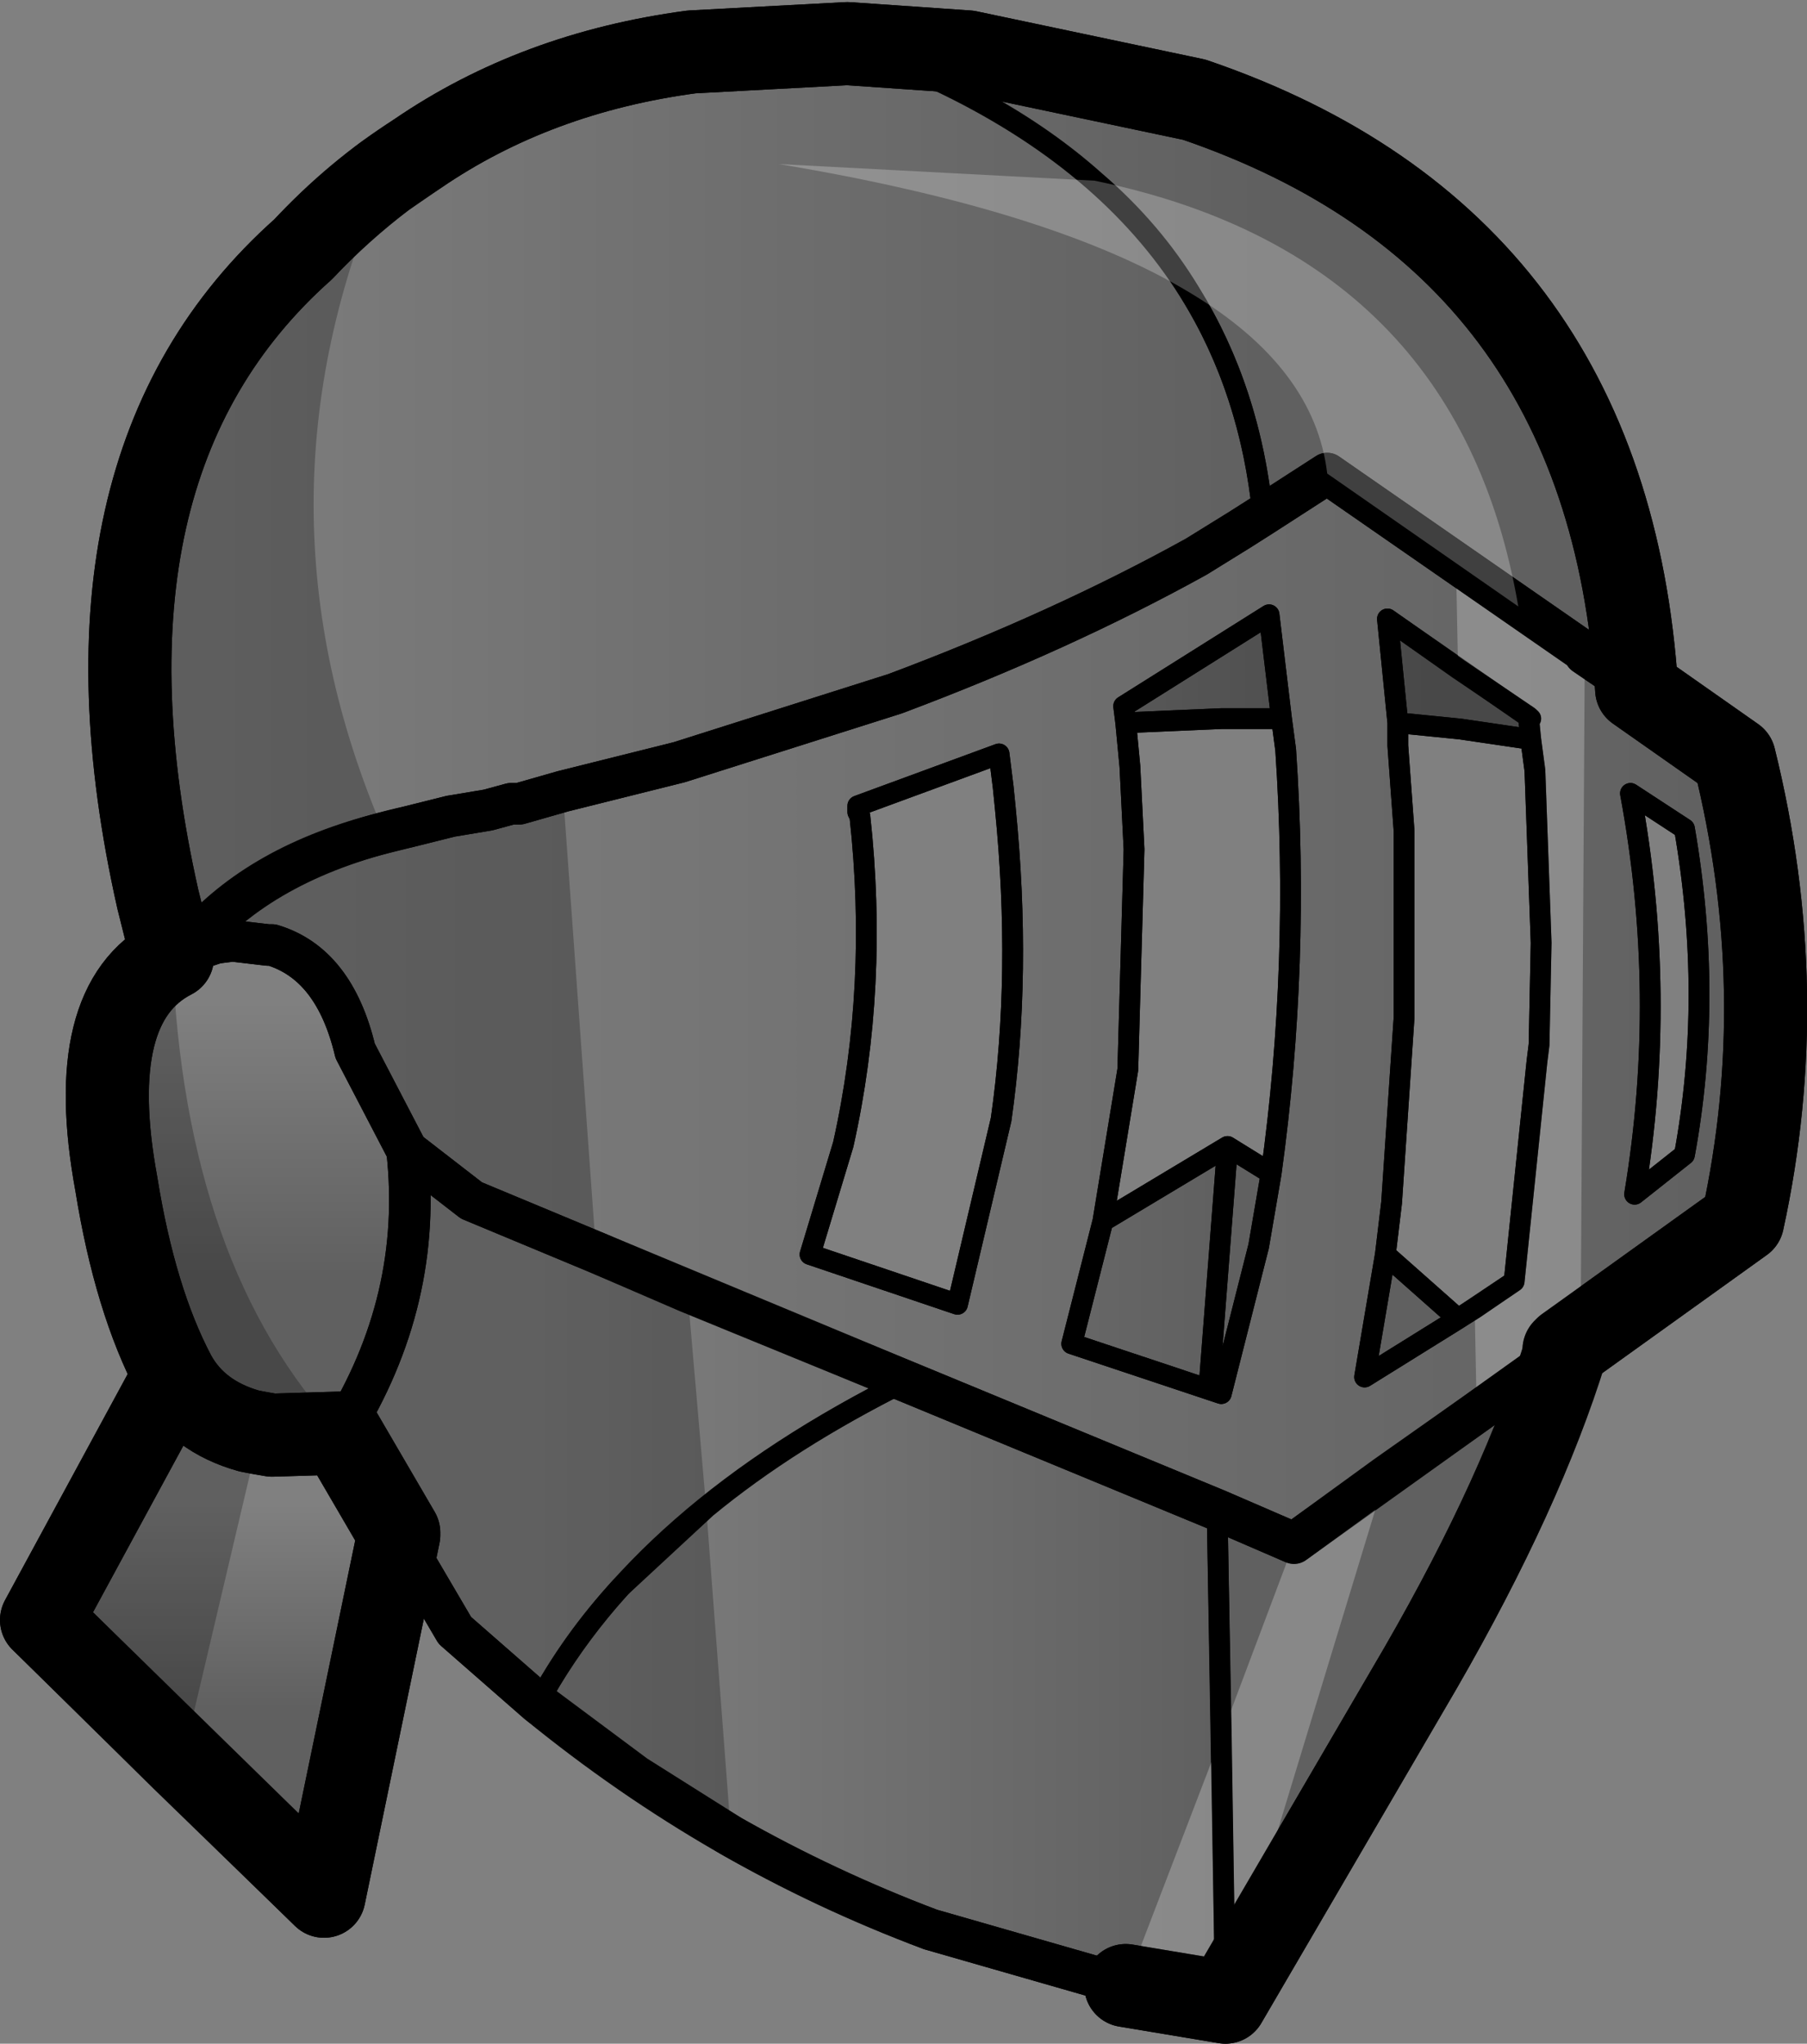 <?xml version="1.0" encoding="UTF-8" standalone="no"?>
<svg xmlns:xlink="http://www.w3.org/1999/xlink" height="49.2px" width="43.5px" xmlns="http://www.w3.org/2000/svg">
  <rect width="100%" height="100%" fill="#808080" stroke="none"/>
  <g transform="matrix(1.0, 0.0, 0.0, 1.0, -186.45, -89.95)">
    <path d="M190.6 113.0 L190.25 111.6 Q187.9 101.15 193.75 95.95 195.0 94.6 196.5 93.65 199.35 91.7 203.1 91.2 L206.85 91.0 209.75 91.2 215.2 92.35 Q225.15 95.75 225.85 106.55 L224.6 105.7 224.6 105.65 218.4 101.35 216.85 102.35 216.3 102.7 215.25 103.35 Q212.0 105.15 208.0 106.65 L202.8 108.3 200.0 109.0 198.95 109.3 198.75 109.3 198.2 109.45 197.3 109.6 196.3 109.85 Q192.9 110.6 191.15 112.6 L191.1 112.6 190.9 112.85 190.6 113.0 M206.85 91.0 Q216.05 94.25 216.85 102.35 216.05 94.25 206.85 91.0" fill="url(#gradient0)" fill-rule="evenodd" stroke="none"/>
    <path d="M225.85 106.55 L228.2 108.2 Q229.6 113.85 228.4 119.35 L224.15 122.4 224.1 122.45 217.6 127.1 215.75 126.3 208.25 123.2 197.8 118.85 196.25 117.65 195.0 115.25 Q194.5 113.15 193.0 112.7 L192.9 112.7 192.05 112.6 191.65 112.65 191.25 112.75 191.15 112.6 Q192.9 110.6 196.3 109.85 L197.3 109.6 198.2 109.45 198.75 109.3 198.95 109.35 198.95 109.3 200.0 109.0 202.8 108.3 208.0 106.65 Q212.0 105.15 215.25 103.35 L216.3 102.7 216.85 102.35 218.4 101.35 224.6 105.65 224.6 105.7 225.85 106.55 M221.55 121.7 L222.9 120.8 223.45 115.5 223.5 115.1 223.55 112.65 223.4 108.5 223.3 107.75 223.25 107.25 223.3 107.25 219.85 104.85 220.1 107.35 220.1 107.9 220.25 109.95 220.25 114.45 219.95 118.9 219.8 120.15 219.3 123.1 221.55 121.7 M227.0 109.9 L225.7 109.05 Q226.6 113.9 225.8 118.7 L227.0 117.75 Q227.7 113.95 227.0 109.9 M217.3 107.25 L217.0 104.75 213.5 106.95 213.55 107.35 213.65 108.4 213.75 110.4 213.6 115.7 213.0 119.35 212.25 122.3 215.55 123.4 215.85 123.5 216.75 119.95 217.05 118.2 Q217.75 113.15 217.4 108.0 L217.3 107.25 M210.5 108.1 L207.1 109.35 207.1 109.5 207.15 109.6 Q207.6 113.7 206.75 117.5 L205.95 120.15 209.5 121.35 210.55 116.9 Q211.05 113.4 210.65 109.4 L210.6 108.9 210.5 108.1" fill="url(#gradient1)" fill-rule="evenodd" stroke="none"/>
    <path d="M220.1 107.35 L219.85 104.85 223.3 107.25 223.25 107.25 223.3 107.75 221.6 107.5 220.1 107.35 M213.55 107.35 L213.5 106.95 217.0 104.75 217.3 107.25 215.85 107.25 213.55 107.35" fill="url(#gradient2)" fill-rule="evenodd" stroke="none"/>
    <path d="M224.15 122.45 Q223.1 125.85 220.65 130.1 L215.95 138.15 213.55 137.75 208.85 136.4 Q203.75 134.5 199.4 130.95 L197.4 129.2 196.05 126.9 196.05 126.85 194.65 124.45 Q196.65 121.25 196.25 117.65 L197.8 118.85 208.25 123.2 215.75 126.3 215.95 138.15 215.75 126.3 217.6 127.1 224.1 122.45 224.15 122.45 M221.55 121.7 L219.3 123.1 219.8 120.15 221.55 121.7 M217.05 118.2 L216.75 119.95 215.85 123.5 215.55 123.4 212.25 122.3 213.0 119.35 216.0 117.55 217.05 118.2 M216.0 117.55 L215.55 123.4 216.0 117.55 M199.4 130.95 Q201.9 126.35 208.25 123.2 201.9 126.35 199.4 130.95" fill="url(#gradient3)" fill-rule="evenodd" stroke="none"/>
    <path d="M191.1 112.6 L191.15 112.6 191.25 112.75 191.1 112.6 M198.75 109.3 L198.95 109.3 198.95 109.35 198.75 109.3" fill="url(#gradient4)" fill-rule="evenodd" stroke="none"/>
    <path d="M190.65 123.05 Q189.7 121.25 189.25 118.45 188.45 114.1 190.6 113.0 L191.65 112.65 192.05 112.6 192.9 112.7 193.0 112.7 Q194.5 113.15 195.0 115.25 L196.25 117.65 Q196.65 121.25 194.65 124.45 L193.0 124.5 192.45 124.4 Q191.2 124.05 190.65 123.05" fill="url(#gradient5)" fill-rule="evenodd" stroke="none"/>
    <path d="M196.05 126.9 L194.25 135.6 187.45 128.95 190.65 123.05 Q191.2 124.05 192.45 124.4 L193.0 124.5 194.65 124.45 196.05 126.85 196.05 126.9" fill="url(#gradient6)" fill-rule="evenodd" stroke="none"/>
    <path d="M190.6 113.0 L190.25 111.6 Q187.9 101.15 193.75 95.95 195.0 94.6 196.5 93.65 199.35 91.7 203.1 91.2 L206.85 91.0 209.75 91.2 215.2 92.35 Q225.15 95.75 225.85 106.55 L228.2 108.2 Q229.6 113.85 228.4 119.35 L224.15 122.4 224.15 122.45 Q223.1 125.85 220.65 130.1 L215.95 138.15 213.55 137.75 M196.05 126.9 L194.25 135.6 187.45 128.95 190.65 123.05 Q189.7 121.25 189.25 118.45 188.45 114.1 190.6 113.0 M224.1 122.45 L224.15 122.4 M194.65 124.45 L196.05 126.85 M194.65 124.45 L193.0 124.5 192.45 124.4 Q191.2 124.05 190.65 123.05" fill="none" stroke="#000000" stroke-linecap="round" stroke-linejoin="round" stroke-width="2.0"/>
    <path d="M213.55 137.75 L208.85 136.4 Q203.75 134.5 199.4 130.95 L197.4 129.2 196.05 126.9 196.05 126.85 M190.6 113.0 L190.9 112.85 191.1 112.6 191.15 112.6 Q192.9 110.6 196.3 109.85 L197.3 109.6 198.2 109.45 198.75 109.3 198.95 109.3 200.0 109.0 202.8 108.3 208.0 106.65 Q212.0 105.15 215.25 103.35 L216.3 102.7 216.85 102.35 218.4 101.35 224.6 105.65 224.6 105.7 225.85 106.55 M215.75 126.3 L208.25 123.2 197.8 118.85 196.25 117.65 Q196.65 121.25 194.65 124.45 M215.75 126.3 L217.6 127.1 224.1 122.45 M191.25 112.75 L191.65 112.65 192.05 112.6 192.9 112.7 193.0 112.7 Q194.5 113.15 195.0 115.25 L196.25 117.65 M190.6 113.0 L191.65 112.65 M190.9 112.85 L191.25 112.75" fill="none" stroke="#000000" stroke-linecap="round" stroke-linejoin="round" stroke-width="1.0"/>
    <path d="M216.85 102.35 Q216.05 94.25 206.85 91.0 M223.3 107.75 L223.4 108.5 223.55 112.65 223.5 115.1 223.45 115.5 222.9 120.8 221.55 121.7 219.3 123.1 219.8 120.15 219.95 118.9 220.25 114.45 220.25 109.95 220.1 107.9 220.1 107.35 219.85 104.85 223.3 107.25 223.25 107.25 223.3 107.75 221.6 107.5 220.1 107.35 M227.0 109.9 Q227.7 113.95 227.0 117.75 L225.8 118.7 Q226.6 113.9 225.7 109.05 L227.0 109.9 M217.3 107.25 L217.0 104.75 213.5 106.95 213.55 107.35 215.85 107.25 217.3 107.25 217.4 108.0 Q217.75 113.15 217.05 118.2 L216.75 119.95 215.85 123.5 215.55 123.4 212.25 122.3 213.0 119.35 213.6 115.7 213.75 110.4 213.65 108.4 213.55 107.35 M210.5 108.1 L210.6 108.9 210.65 109.4 Q211.05 113.4 210.55 116.9 L209.5 121.35 205.95 120.15 206.75 117.5 Q207.6 113.7 207.15 109.6 L207.1 109.5 207.1 109.35 210.5 108.1 M221.55 121.7 L219.8 120.15 M215.55 123.4 L216.0 117.55 213.0 119.35 M216.0 117.55 L217.05 118.2 M215.95 138.15 L215.75 126.3 M208.25 123.2 Q201.9 126.35 199.4 130.95" fill="none" stroke="#000000" stroke-linecap="round" stroke-linejoin="round" stroke-width="0.5"/>
    <path d="M204.05 134.15 L201.75 132.7 199.4 130.95 197.4 129.2 196.05 126.9 196.05 126.85 194.65 124.45 Q196.65 121.25 196.25 117.65 L197.8 118.85 200.8 120.1 197.8 118.85 196.25 117.65 195.0 115.25 Q194.5 113.15 193.0 112.7 L192.9 112.7 192.05 112.6 191.65 112.65 191.25 112.75 191.1 112.6 190.9 112.85 190.6 113.0 190.25 111.6 Q187.9 101.15 193.75 95.95 194.65 95.0 195.7 94.2 192.3 102.1 195.7 110.0 L196.3 109.85 197.3 109.6 198.2 109.45 198.75 109.3 198.95 109.3 200.0 109.0 200.8 120.1 203.0 121.05 203.45 126.25 204.05 134.15 M190.85 132.3 L187.45 128.95 190.65 123.05 Q189.7 121.25 189.25 118.45 188.45 114.1 190.6 113.0 190.9 120.45 194.65 124.45 L193.0 124.5 192.7 124.45 190.85 132.3 M199.4 130.95 Q200.2 129.45 201.4 128.15 L203.45 126.25 201.4 128.15 Q200.2 129.45 199.4 130.95 M195.7 110.0 Q192.7 110.75 191.1 112.6 192.7 110.75 195.7 110.0 M192.7 124.45 L192.45 124.4 Q191.2 124.05 190.65 123.05 191.2 124.05 192.45 124.4 L192.7 124.45" fill="#000000" fill-opacity="0.251" fill-rule="evenodd" stroke="none"/>
    <path d="M224.5 122.15 L224.15 122.4 224.1 122.45 222.0 123.95 221.95 121.45 222.9 120.8 223.45 115.5 223.5 115.1 223.55 112.65 223.4 108.5 223.3 107.75 223.25 107.25 223.3 107.25 223.25 107.2 221.55 106.05 221.5 103.5 224.6 105.65 224.6 105.7 224.5 122.15 M215.95 138.15 L213.55 137.75 215.85 131.75 217.6 127.1 219.8 125.5 215.95 138.15 215.85 131.75 215.95 138.15" fill="#ffffff" fill-opacity="0.251" fill-rule="evenodd" stroke="none"/>
    <path d="M223.3 107.75 L221.6 107.5 220.1 107.35 219.85 104.85 221.55 106.05 223.25 107.2 223.3 107.25 223.25 107.25 223.3 107.75 M213.55 107.35 L213.5 106.95 217.0 104.75 217.3 107.25 215.85 107.25 213.55 107.35" fill="url(#gradient7)" fill-rule="evenodd" stroke="none"/>
    <path d="M195.7 94.2 L196.5 93.65 Q199.35 91.7 203.1 91.2 L206.85 91.0 209.75 91.2 215.2 92.35 Q225.15 95.75 225.85 106.55 L228.2 108.2 Q229.6 113.85 228.4 119.35 L224.5 122.15 224.15 122.4 Q223.1 125.85 220.65 130.1 L215.95 138.15 213.55 137.75 M196.05 126.9 L194.25 135.6 190.85 132.3 187.45 128.95 190.65 123.05 Q189.7 121.25 189.25 118.45 188.45 114.1 190.6 113.0 L190.25 111.6 Q187.9 101.15 193.75 95.95 194.65 95.0 195.7 94.2 M224.1 122.45 L224.15 122.4 M194.65 124.45 L196.05 126.85 M190.65 123.05 Q191.2 124.05 192.45 124.4 L192.7 124.45 193.0 124.5 194.65 124.45" fill="none" stroke="#000000" stroke-linecap="round" stroke-linejoin="round" stroke-width="2.0"/>
    <path d="M216.85 102.35 Q216.55 99.35 215.1 97.0 214.2 95.5 212.8 94.3 210.5 92.25 206.85 91.0 M227.0 109.9 Q227.7 113.95 227.0 117.75 L225.8 118.7 Q226.6 113.9 225.7 109.05 L227.0 109.9 M221.95 121.45 L222.9 120.8 223.45 115.5 223.5 115.1 223.55 112.65 223.4 108.5 223.3 107.75 221.6 107.5 220.1 107.35 220.1 107.9 220.25 109.95 220.25 114.45 219.95 118.9 219.8 120.15 221.55 121.7 221.95 121.45 M223.3 107.75 L223.25 107.25 223.3 107.25 223.25 107.2 221.55 106.05 219.85 104.85 220.1 107.35 M213.55 107.35 L213.5 106.95 217.0 104.75 217.3 107.25 217.4 108.0 Q217.75 113.15 217.05 118.2 L216.75 119.95 215.85 123.5 215.55 123.4 212.25 122.3 213.0 119.35 213.6 115.7 213.75 110.4 213.65 108.4 213.55 107.35 215.85 107.25 217.3 107.25 M210.5 108.1 L210.6 108.9 210.65 109.4 Q211.05 113.4 210.55 116.9 L209.5 121.35 205.95 120.15 206.75 117.5 Q207.6 113.7 207.15 109.6 L207.1 109.5 207.1 109.35 210.5 108.1 M221.55 121.7 L219.3 123.1 219.8 120.15 M215.55 123.4 L216.0 117.55 213.0 119.35 M216.0 117.55 L217.05 118.2 M215.75 126.3 L215.85 131.75 215.95 138.15 M203.45 126.25 L201.4 128.15 Q200.2 129.45 199.4 130.95 M208.25 123.2 Q205.45 124.6 203.45 126.25" fill="none" stroke="#000000" stroke-linecap="round" stroke-linejoin="round" stroke-width="0.5"/>
    <path d="M213.55 137.75 L208.85 136.4 Q206.35 135.45 204.05 134.15 L201.75 132.7 199.4 130.95 197.4 129.2 196.05 126.9 196.05 126.85 M195.7 110.0 L196.3 109.85 197.3 109.6 198.2 109.45 198.75 109.3 198.95 109.3 200.0 109.0 202.8 108.3 208.0 106.65 Q212.0 105.15 215.25 103.35 L216.3 102.7 216.85 102.35 218.4 101.35 221.5 103.5 224.6 105.65 224.6 105.7 225.85 106.55 M222.0 123.95 L224.1 122.45 M203.0 121.05 L208.25 123.2 215.75 126.3 217.6 127.1 219.8 125.5 222.0 123.95 M203.0 121.05 L200.8 120.1 197.8 118.85 196.25 117.65 Q196.65 121.25 194.65 124.45 M190.6 113.0 L190.9 112.85 191.1 112.6 Q192.7 110.75 195.7 110.0 M191.25 112.75 L191.65 112.65 192.05 112.6 192.9 112.7 193.0 112.7 Q194.5 113.15 195.0 115.25 L196.25 117.65 M191.25 112.75 L190.9 112.85 M190.6 113.0 L191.65 112.65" fill="none" stroke="#000000" stroke-linecap="round" stroke-linejoin="round" stroke-width="1.0"/>
    <path d="M205.2 93.9 L212.8 94.3 Q221.55 96.1 223.0 104.55 L218.4 101.35 Q218.1 98.8 215.1 97.0 211.8 95.0 205.2 93.9" fill="#ffffff" fill-opacity="0.251" fill-rule="evenodd" stroke="none"/>
  </g>
  <defs>
    <linearGradient gradientTransform="matrix(0.017, 0.0, 0.0, 0.013, 203.2, 101.95)" gradientUnits="userSpaceOnUse" id="gradient0" spreadMethod="pad" x1="-819.2" x2="819.2">
      <stop offset="0.0" stop-color="#000000" stop-opacity="0.0"/>
      <stop offset="1.0" stop-color="#000000" stop-opacity="0.251"/>
    </linearGradient>
    <linearGradient gradientTransform="matrix(0.023, 0.0, 0.0, 0.016, 210.05, 114.2)" gradientUnits="userSpaceOnUse" id="gradient1" spreadMethod="pad" x1="-819.2" x2="819.2">
      <stop offset="0.0" stop-color="#000000" stop-opacity="0.0"/>
      <stop offset="1.0" stop-color="#000000" stop-opacity="0.251"/>
    </linearGradient>
    <linearGradient gradientTransform="matrix(0.015, 0.0, 0.0, 0.01, 208.95, 102.9)" gradientUnits="userSpaceOnUse" id="gradient2" spreadMethod="pad" x1="-819.2" x2="819.2">
      <stop offset="0.0" stop-color="#000000" stop-opacity="0.0"/>
      <stop offset="1.0" stop-color="#000000" stop-opacity="0.251"/>
    </linearGradient>
    <linearGradient gradientTransform="matrix(0.01, 0.0, 0.0, 0.009, 207.65, 130.65)" gradientUnits="userSpaceOnUse" id="gradient3" spreadMethod="pad" x1="-819.2" x2="819.2">
      <stop offset="0.0" stop-color="#000000" stop-opacity="0.0"/>
      <stop offset="1.0" stop-color="#000000" stop-opacity="0.251"/>
    </linearGradient>
    <linearGradient gradientTransform="matrix(0.005, 0.0, 0.0, 0.006, 195.0, 114.15)" gradientUnits="userSpaceOnUse" id="gradient4" spreadMethod="pad" x1="-819.2" x2="819.2">
      <stop offset="0.0" stop-color="#000000" stop-opacity="0.0"/>
      <stop offset="1.0" stop-color="#000000" stop-opacity="0.251"/>
    </linearGradient>
    <linearGradient gradientTransform="matrix(0.0, 0.004, -0.004, 0.0, 192.7, 117.4)" gradientUnits="userSpaceOnUse" id="gradient5" spreadMethod="pad" x1="-819.2" x2="819.2">
      <stop offset="0.0" stop-color="#000000" stop-opacity="0.0"/>
      <stop offset="1.0" stop-color="#000000" stop-opacity="0.251"/>
    </linearGradient>
    <linearGradient gradientTransform="matrix(0.0, 0.003, -0.005, 0.0, 191.75, 128.65)" gradientUnits="userSpaceOnUse" id="gradient6" spreadMethod="pad" x1="-819.2" x2="819.2">
      <stop offset="0.0" stop-color="#000000" stop-opacity="0.0"/>
      <stop offset="1.0" stop-color="#000000" stop-opacity="0.251"/>
    </linearGradient>
    <linearGradient gradientTransform="matrix(0.015, 0.0, 0.0, 0.01, 208.95, 102.9)" gradientUnits="userSpaceOnUse" id="gradient7" spreadMethod="pad" x1="-819.2" x2="819.2">
      <stop offset="0.0" stop-color="#000000" stop-opacity="0.0"/>
      <stop offset="1.0" stop-color="#000000" stop-opacity="0.251"/>
    </linearGradient>
  </defs>
</svg>
